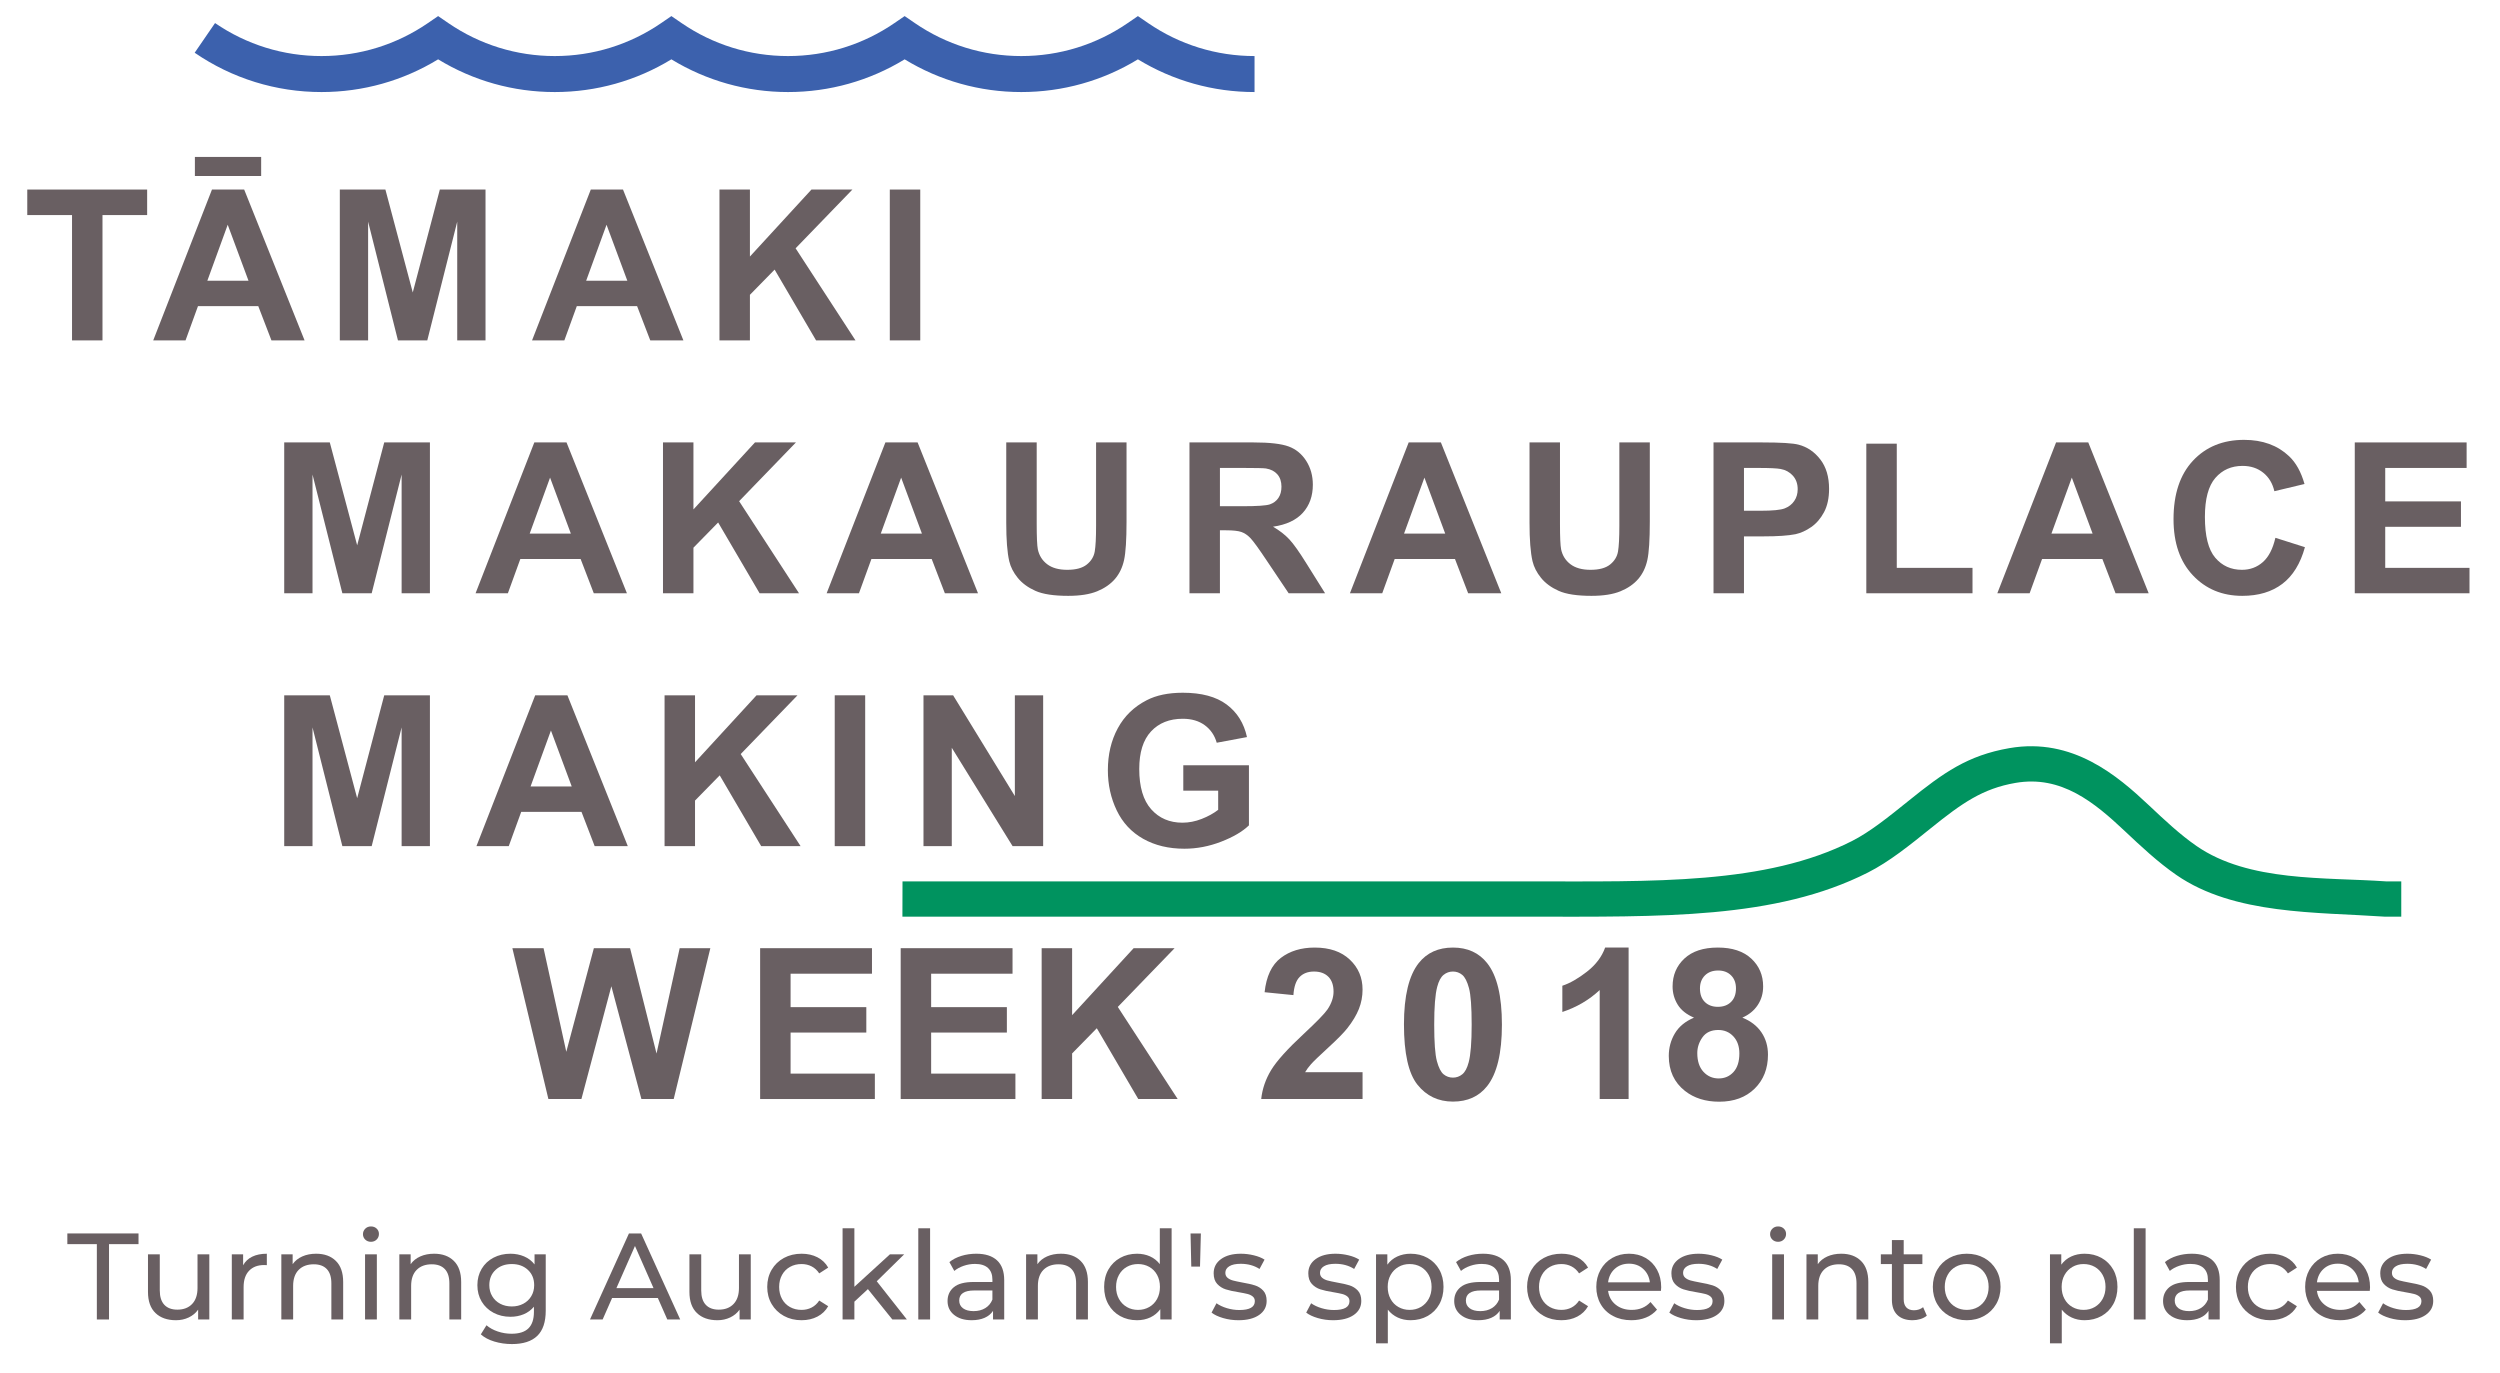 <?xml version="1.0" encoding="UTF-8" standalone="no"?><!DOCTYPE svg PUBLIC "-//W3C//DTD SVG 1.1//EN" "http://www.w3.org/Graphics/SVG/1.1/DTD/svg11.dtd"><svg width="100%" height="100%" viewBox="0 0 1109 609" version="1.1" xmlns="http://www.w3.org/2000/svg" xmlns:xlink="http://www.w3.org/1999/xlink" xml:space="preserve" xmlns:serif="http://www.serif.com/" style="fill-rule:evenodd;clip-rule:evenodd;stroke-linejoin:round;stroke-miterlimit:1.414;"><rect id="logo-main-midsize" x="3.824" y="0.824" width="1104.17" height="604.328" style="fill:none;"/><g id="Layer-1" serif:id="Layer 1"><path d="M400.309,406.641l277.722,0c58.844,0 109.512,1.223 150.595,-19.592c9.47,-4.798 18.477,-12.062 28.015,-19.752c13.738,-11.077 22.893,-17.481 37.424,-20c20.358,-3.532 35.052,8.71 48.481,21.352c7.185,6.765 14.614,13.759 22.941,19.519c25.607,17.705 62.164,16.382 92.234,18.456l7.482,0.017l0,-15.656l-6.669,0c-27.17,-1.922 -60.925,0.359 -84.143,-15.695c-7.358,-5.087 -14.04,-11.377 -21.113,-18.039c-13.892,-13.078 -33.837,-30.235 -61.889,-25.38c-18.525,3.211 -29.286,10.911 -44.575,23.239c-8.879,7.159 -17.264,13.919 -25.264,17.973c-38.322,19.417 -87.951,17.902 -143.519,17.902l-277.674,0" style="fill:#00935f;fill-rule:nonzero;"/><path d="M194.352,26.321c15.585,9.511 33.36,14.513 51.737,14.513c18.377,0 36.152,-5.002 51.738,-14.513c15.586,9.511 33.362,14.513 51.738,14.513c18.376,0 36.151,-5.002 51.737,-14.513c15.586,9.511 33.361,14.513 51.738,14.513c18.376,0 36.152,-5.002 51.737,-14.513c15.586,9.511 33.361,14.513 51.737,14.513l0,-15.966c-16.938,0 -33.267,-5.061 -47.22,-14.636l-4.517,-3.098l-4.517,3.098c-13.954,9.575 -30.283,14.636 -47.22,14.636c-16.939,0 -33.267,-5.061 -47.221,-14.636l-4.517,-3.098l-4.517,3.098c-13.954,9.575 -30.283,14.636 -47.22,14.636c-16.939,0 -33.267,-5.061 -47.221,-14.636l-4.517,-3.098l-4.517,3.098c-13.954,9.575 -30.283,14.636 -47.221,14.636c-16.938,0 -33.267,-5.061 -47.219,-14.636l-4.518,-3.098l-4.517,3.098c-13.954,9.575 -30.283,14.636 -47.221,14.636c-16.937,0 -33.267,-5.061 -47.221,-14.636l-9.033,13.165c16.625,11.408 36.077,17.437 56.254,17.437c18.377,0 36.152,-5.002 51.738,-14.513" style="fill:#3c61ad;fill-rule:nonzero;"/><g transform="matrix(0.779,0,0,0.779,-42.105,-32.22)"><path d="M95.066,235.199l0,-71.367l-25.488,0l0,-14.531l68.262,0l0,14.531l-25.43,0l0,71.367l-17.344,0Z" style="fill:#695f62;fill-rule:nonzero;"/><path d="M227.492,235.199l-18.867,0l-7.5,-19.512l-34.336,0l-7.09,19.512l-18.398,0l33.457,-85.898l18.34,0l34.394,85.898Zm-31.933,-33.984l-11.836,-31.875l-11.602,31.875l23.438,0Zm-30.528,-59.649l0,-10.839l37.735,0l0,10.839l-37.735,0Z" style="fill:#695f62;fill-rule:nonzero;"/><path d="M247.557,235.199l0,-85.898l25.957,0l15.586,58.594l15.41,-58.594l26.016,0l0,85.898l-16.114,0l0,-67.617l-17.05,67.617l-16.7,0l-16.992,-67.617l0,67.617l-16.113,0Z" style="fill:#695f62;fill-rule:nonzero;"/><path d="M443.213,235.199l-18.867,0l-7.5,-19.512l-34.336,0l-7.09,19.512l-18.398,0l33.457,-85.898l18.34,0l34.394,85.898Zm-31.933,-33.984l-11.836,-31.875l-11.602,31.875l23.438,0Z" style="fill:#695f62;fill-rule:nonzero;"/><path d="M463.747,235.199l0,-85.898l17.344,0l0,38.144l35.039,-38.144l23.32,0l-32.344,33.457l34.102,52.441l-22.442,0l-23.613,-40.312l-14.062,14.355l0,25.957l-17.344,0Z" style="fill:#695f62;fill-rule:nonzero;"/><rect x="560.745" y="149.301" width="17.344" height="85.898" style="fill:#695f62;fill-rule:nonzero;"/><path d="M215.896,379.199l0,-85.898l25.957,0l15.586,58.594l15.41,-58.594l26.016,0l0,85.898l-16.113,0l0,-67.617l-17.051,67.617l-16.699,0l-16.993,-67.617l0,67.617l-16.113,0Z" style="fill:#695f62;fill-rule:nonzero;"/><path d="M411.052,379.199l-18.867,0l-7.5,-19.512l-34.336,0l-7.09,19.512l-18.398,0l33.457,-85.898l18.34,0l34.394,85.898Zm-31.933,-33.984l-11.836,-31.875l-11.602,31.875l23.438,0Z" style="fill:#695f62;fill-rule:nonzero;"/><path d="M431.586,379.199l0,-85.898l17.344,0l0,38.144l35.039,-38.144l23.32,0l-32.344,33.457l34.102,52.441l-22.442,0l-23.613,-40.312l-14.062,14.355l0,25.957l-17.344,0Z" style="fill:#695f62;fill-rule:nonzero;"/><path d="M610.973,379.199l-18.868,0l-7.5,-19.512l-34.335,0l-7.09,19.512l-18.399,0l33.457,-85.898l18.34,0l34.395,85.898Zm-31.934,-33.984l-11.836,-31.875l-11.601,31.875l23.437,0Z" style="fill:#695f62;fill-rule:nonzero;"/><path d="M627.055,293.301l17.343,0l0,46.523c0,7.383 0.215,12.168 0.645,14.356c0.742,3.515 2.51,6.338 5.303,8.466c2.793,2.129 6.611,3.194 11.455,3.194c4.922,0 8.633,-1.006 11.133,-3.018c2.5,-2.011 4.003,-4.482 4.511,-7.412c0.508,-2.93 0.762,-7.793 0.762,-14.59l0,-47.519l17.344,0l0,45.117c0,10.312 -0.469,17.598 -1.406,21.855c-0.938,4.258 -2.666,7.852 -5.186,10.782c-2.52,2.929 -5.889,5.263 -10.107,7.002c-4.219,1.738 -9.727,2.607 -16.524,2.607c-8.203,0 -14.424,-0.947 -18.662,-2.842c-4.238,-1.894 -7.588,-4.355 -10.049,-7.383c-2.461,-3.027 -4.082,-6.201 -4.863,-9.521c-1.133,-4.922 -1.699,-12.188 -1.699,-21.797l0,-45.82Z" style="fill:#695f62;fill-rule:nonzero;"/><path d="M731.391,379.199l0,-85.898l36.504,0c9.179,0 15.849,0.771 20.009,2.314c4.16,1.543 7.491,4.287 9.991,8.233c2.5,3.945 3.75,8.457 3.75,13.535c0,6.445 -1.895,11.767 -5.684,15.967c-3.789,4.199 -9.453,6.845 -16.992,7.939c3.75,2.188 6.845,4.59 9.287,7.207c2.441,2.617 5.732,7.266 9.873,13.945l10.488,16.758l-20.742,0l-12.539,-18.691c-4.453,-6.68 -7.5,-10.889 -9.141,-12.627c-1.64,-1.738 -3.379,-2.93 -5.215,-3.574c-1.835,-0.645 -4.746,-0.967 -8.73,-0.967l-3.516,0l0,35.859l-17.343,0Zm17.343,-49.57l12.832,0c8.321,0 13.516,-0.352 15.586,-1.055c2.071,-0.703 3.692,-1.914 4.864,-3.633c1.171,-1.718 1.757,-3.867 1.757,-6.445c0,-2.891 -0.771,-5.225 -2.314,-7.002c-1.543,-1.777 -3.721,-2.9 -6.533,-3.369c-1.406,-0.195 -5.625,-0.293 -12.656,-0.293l-13.536,0l0,21.797Z" style="fill:#695f62;fill-rule:nonzero;"/><path d="M908.953,379.199l-18.867,0l-7.5,-19.512l-34.336,0l-7.09,19.512l-18.398,0l33.457,-85.898l18.34,0l34.394,85.898Zm-31.933,-33.984l-11.836,-31.875l-11.602,31.875l23.438,0Z" style="fill:#695f62;fill-rule:nonzero;"/><path d="M925.035,293.301l17.344,0l0,46.523c0,7.383 0.215,12.168 0.644,14.356c0.743,3.515 2.51,6.338 5.303,8.466c2.793,2.129 6.611,3.194 11.455,3.194c4.922,0 8.633,-1.006 11.133,-3.018c2.5,-2.011 4.004,-4.482 4.512,-7.412c0.508,-2.93 0.761,-7.793 0.761,-14.59l0,-47.519l17.344,0l0,45.117c0,10.312 -0.469,17.598 -1.406,21.855c-0.938,4.258 -2.666,7.852 -5.186,10.782c-2.519,2.929 -5.888,5.263 -10.107,7.002c-4.219,1.738 -9.727,2.607 -16.523,2.607c-8.204,0 -14.424,-0.947 -18.663,-2.842c-4.238,-1.894 -7.587,-4.355 -10.048,-7.383c-2.461,-3.027 -4.082,-6.201 -4.864,-9.521c-1.132,-4.922 -1.699,-12.188 -1.699,-21.797l0,-45.82Z" style="fill:#695f62;fill-rule:nonzero;"/><path d="M1029.81,379.199l-0.001,-85.898l27.833,0c10.546,0 17.421,0.429 20.625,1.289c4.921,1.289 9.042,4.092 12.363,8.408c3.32,4.316 4.98,9.893 4.98,16.729c0,5.273 -0.957,9.707 -2.871,13.3c-1.914,3.594 -4.346,6.416 -7.295,8.467c-2.949,2.051 -5.947,3.408 -8.994,4.072c-4.141,0.821 -10.137,1.231 -17.988,1.231l-11.309,0l0,32.402l-17.344,0Zm17.344,-71.367l0,24.375l9.492,0c6.836,0 11.407,-0.449 13.711,-1.348c2.305,-0.898 4.112,-2.304 5.42,-4.218c1.309,-1.914 1.963,-4.141 1.963,-6.68c0,-3.125 -0.918,-5.703 -2.754,-7.734c-1.836,-2.032 -4.16,-3.301 -6.972,-3.809c-2.071,-0.391 -6.231,-0.586 -12.481,-0.586l-8.379,0Z" style="fill:#695f62;fill-rule:nonzero;"/><path d="M1116.82,379.199l0,-85.195l17.344,0l0,70.723l43.125,0l0,14.472l-60.469,0Z" style="fill:#695f62;fill-rule:nonzero;"/><path d="M1277.61,379.199l-18.867,0l-7.5,-19.512l-34.336,0l-7.09,19.512l-18.398,0l33.457,-85.898l18.34,0l34.394,85.898Zm-31.933,-33.984l-11.836,-31.875l-11.602,31.875l23.438,0Z" style="fill:#695f62;fill-rule:nonzero;"/><path d="M1349.77,347.617l16.817,5.332c-2.578,9.375 -6.865,16.338 -12.861,20.889c-5.997,4.551 -13.604,6.826 -22.823,6.826c-11.406,0 -20.781,-3.896 -28.125,-11.689c-7.343,-7.793 -11.015,-18.448 -11.015,-31.963c0,-14.297 3.691,-25.401 11.074,-33.311c7.383,-7.91 17.09,-11.865 29.121,-11.865c10.508,0 19.043,3.105 25.605,9.316c3.907,3.672 6.836,8.946 8.789,15.821l-17.168,4.101c-1.015,-4.453 -3.134,-7.969 -6.357,-10.547c-3.223,-2.578 -7.139,-3.867 -11.748,-3.867c-6.367,0 -11.533,2.285 -15.498,6.856c-3.965,4.57 -5.947,11.972 -5.947,22.207c0,10.859 1.953,18.593 5.859,23.203c3.906,4.609 8.984,6.914 15.234,6.914c4.61,0 8.575,-1.465 11.895,-4.395c3.32,-2.929 5.703,-7.539 7.148,-13.828Z" style="fill:#695f62;fill-rule:nonzero;"/><path d="M1394.97,379.199l0,-85.898l63.691,0l0,14.531l-46.348,0l0,19.043l43.125,0l0,14.473l-43.125,0l0,23.379l47.989,0l0,14.472l-65.332,0Z" style="fill:#695f62;fill-rule:nonzero;"/><path d="M215.896,523.199l0,-85.898l25.957,0l15.586,58.594l15.41,-58.594l26.016,0l0,85.898l-16.113,0l0,-67.617l-17.051,67.617l-16.699,0l-16.993,-67.617l0,67.617l-16.113,0Z" style="fill:#695f62;fill-rule:nonzero;"/><path d="M411.552,523.199l-18.867,0l-7.5,-19.512l-34.336,0l-7.09,19.512l-18.398,0l33.457,-85.898l18.34,0l34.394,85.898Zm-31.933,-33.984l-11.836,-31.875l-11.602,31.875l23.438,0Z" style="fill:#695f62;fill-rule:nonzero;"/><path d="M432.486,523.199l0,-85.898l17.344,0l0,38.144l35.039,-38.144l23.32,0l-32.344,33.457l34.102,52.441l-22.442,0l-23.613,-40.312l-14.062,14.355l0,25.957l-17.344,0Z" style="fill:#695f62;fill-rule:nonzero;"/><rect x="529.384" y="437.301" width="17.344" height="85.898" style="fill:#695f62;fill-rule:nonzero;"/><path d="M579.927,523.199l0,-85.898l16.875,0l35.157,57.363l0,-57.363l16.113,0l0,85.898l-17.402,0l-34.629,-56.015l0,56.015l-16.114,0Z" style="fill:#695f62;fill-rule:nonzero;"/><path d="M727.873,491.617l0,-14.472l37.382,0l0,34.218c-3.632,3.516 -8.896,6.612 -15.791,9.287c-6.894,2.676 -13.876,4.014 -20.947,4.014c-8.984,0 -16.816,-1.885 -23.496,-5.654c-6.68,-3.77 -11.699,-9.16 -15.058,-16.172c-3.36,-7.012 -5.04,-14.639 -5.04,-22.881c0,-8.945 1.875,-16.895 5.625,-23.848c3.75,-6.953 9.239,-12.285 16.465,-15.996c5.508,-2.851 12.364,-4.277 20.567,-4.277c10.664,0 18.994,2.236 24.99,6.709c5.996,4.473 9.853,10.654 11.572,18.545l-17.226,3.222c-1.211,-4.218 -3.487,-7.548 -6.827,-9.99c-3.339,-2.441 -7.509,-3.662 -12.509,-3.662c-7.578,0 -13.604,2.402 -18.076,7.207c-4.473,4.805 -6.709,11.934 -6.709,21.387c0,10.195 2.265,17.842 6.796,22.939c4.532,5.098 10.469,7.647 17.813,7.647c3.633,0 7.275,-0.713 10.928,-2.139c3.652,-1.426 6.787,-3.154 9.404,-5.185l0,-10.899l-19.863,0Z" style="fill:#695f62;fill-rule:nonzero;"/><path d="M366.33,667.199l-20.508,-85.898l17.754,0l12.949,59.004l15.703,-59.004l20.625,0l15.059,60l13.184,-60l17.461,0l-20.86,85.898l-18.398,0l-17.11,-64.219l-17.05,64.219l-18.809,0Z" style="fill:#695f62;fill-rule:nonzero;"/><path d="M486.904,667.199l0,-85.898l63.692,0l0,14.531l-46.348,0l0,19.043l43.125,0l0,14.473l-43.125,0l0,23.379l47.988,0l0,14.472l-65.332,0Z" style="fill:#695f62;fill-rule:nonzero;"/><path d="M566.943,667.199l0,-85.898l63.692,0l0,14.531l-46.348,0l0,19.043l43.125,0l0,14.473l-43.125,0l0,23.379l47.988,0l0,14.472l-65.332,0Z" style="fill:#695f62;fill-rule:nonzero;"/><path d="M647.217,667.199l0,-85.898l17.343,0l0,38.144l35.04,-38.144l23.32,0l-32.344,33.457l34.102,52.441l-22.442,0l-23.613,-40.312l-14.063,14.355l0,25.957l-17.343,0Z" style="fill:#695f62;fill-rule:nonzero;"/><path d="M829.957,651.906l0,15.293l-57.715,0c0.625,-5.781 2.5,-11.26 5.625,-16.435c3.125,-5.176 9.297,-12.041 18.516,-20.596c7.422,-6.914 11.973,-11.602 13.652,-14.063c2.266,-3.398 3.399,-6.757 3.399,-10.078c0,-3.672 -0.987,-6.494 -2.959,-8.466c-1.973,-1.973 -4.698,-2.959 -8.174,-2.959c-3.438,0 -6.172,1.035 -8.203,3.105c-2.032,2.07 -3.203,5.508 -3.516,10.313l-16.406,-1.641c0.976,-9.063 4.043,-15.567 9.199,-19.512c5.156,-3.945 11.602,-5.918 19.336,-5.918c8.477,0 15.137,2.285 19.98,6.856c4.844,4.57 7.266,10.254 7.266,17.05c0,3.868 -0.693,7.549 -2.08,11.045c-1.387,3.496 -3.584,7.159 -6.592,10.987c-1.992,2.539 -5.586,6.191 -10.781,10.957c-5.195,4.765 -8.486,7.929 -9.873,9.492c-1.387,1.562 -2.51,3.086 -3.369,4.57l32.695,0Z" style="fill:#695f62;fill-rule:nonzero;"/><path d="M881.422,580.949c8.32,0 14.824,2.969 19.512,8.906c5.586,7.032 8.379,18.692 8.379,34.981c0,16.25 -2.813,27.93 -8.438,35.039c-4.648,5.859 -11.133,8.789 -19.453,8.789c-8.359,0 -15.098,-3.213 -20.215,-9.639c-5.117,-6.425 -7.676,-17.88 -7.676,-34.365c0,-16.172 2.813,-27.812 8.438,-34.922c4.648,-5.859 11.133,-8.789 19.453,-8.789Zm0,13.653c-1.992,0 -3.77,0.634 -5.332,1.904c-1.563,1.269 -2.774,3.545 -3.633,6.826c-1.133,4.258 -1.699,11.426 -1.699,21.504c0,10.078 0.508,17.002 1.523,20.771c1.016,3.77 2.295,6.28 3.838,7.53c1.543,1.25 3.311,1.875 5.303,1.875c1.992,0 3.769,-0.635 5.332,-1.905c1.562,-1.269 2.773,-3.545 3.633,-6.826c1.133,-4.219 1.699,-11.367 1.699,-21.445c0,-10.078 -0.508,-17.002 -1.523,-20.772c-1.016,-3.769 -2.295,-6.289 -3.838,-7.558c-1.543,-1.27 -3.311,-1.904 -5.303,-1.904Z" style="fill:#695f62;fill-rule:nonzero;"/><path d="M981.457,667.199l-16.465,0l0,-62.051c-6.015,5.625 -13.105,9.786 -21.269,12.481l0,-14.942c4.297,-1.406 8.965,-4.072 14.004,-7.998c5.039,-3.925 8.496,-8.505 10.371,-13.74l13.359,0l0,86.25Z" style="fill:#695f62;fill-rule:nonzero;"/><path d="M1018.69,620.852c-4.258,-1.797 -7.354,-4.268 -9.288,-7.413c-1.933,-3.144 -2.9,-6.591 -2.9,-10.341c0,-6.407 2.236,-11.7 6.709,-15.879c4.473,-4.18 10.83,-6.27 19.072,-6.27c8.164,0 14.502,2.09 19.014,6.27c4.512,4.179 6.768,9.472 6.768,15.879c0,3.984 -1.036,7.529 -3.106,10.634c-2.07,3.106 -4.98,5.479 -8.73,7.12c4.765,1.914 8.388,4.707 10.869,8.378c2.48,3.672 3.72,7.911 3.72,12.715c0,7.93 -2.529,14.375 -7.587,19.336c-5.059,4.961 -11.788,7.442 -20.186,7.442c-7.812,0 -14.316,-2.051 -19.512,-6.153c-6.132,-4.843 -9.199,-11.484 -9.199,-19.922c0,-4.648 1.152,-8.916 3.457,-12.802c2.305,-3.887 5.938,-6.885 10.899,-8.994Zm3.398,-16.582c0,3.281 0.928,5.839 2.783,7.675c1.856,1.836 4.326,2.754 7.412,2.754c3.125,0 5.625,-0.928 7.5,-2.783c1.875,-1.855 2.813,-4.424 2.813,-7.705c0,-3.086 -0.928,-5.557 -2.783,-7.412c-1.856,-1.856 -4.307,-2.783 -7.354,-2.783c-3.164,0 -5.683,0.937 -7.558,2.812c-1.875,1.875 -2.813,4.356 -2.813,7.442Zm-1.523,36.796c0,4.532 1.162,8.067 3.486,10.606c2.324,2.539 5.225,3.808 8.701,3.808c3.399,0 6.211,-1.22 8.438,-3.662c2.226,-2.441 3.339,-5.966 3.339,-10.576c0,-4.023 -1.132,-7.256 -3.398,-9.697c-2.266,-2.442 -5.137,-3.662 -8.613,-3.662c-4.024,0 -7.022,1.387 -8.994,4.16c-1.973,2.773 -2.959,5.781 -2.959,9.023Z" style="fill:#695f62;fill-rule:nonzero;"/></g></g><path d="M42.962,551.899l-13.086,0l0,-4.744l31.57,0l0,4.744l-13.086,0l0,33.424l-5.398,0l0,-33.424Z" style="fill:#695f62;fill-rule:nonzero;"/><path d="M92.852,556.425l0,28.898l-4.961,0l0,-4.362c-1.055,1.49 -2.445,2.644 -4.172,3.462c-1.726,0.818 -3.607,1.227 -5.643,1.227c-3.853,0 -6.888,-1.063 -9.106,-3.19c-2.217,-2.126 -3.326,-5.261 -3.326,-9.405l0,-16.63l5.235,0l0,16.03c0,2.799 0.672,4.916 2.017,6.352c1.345,1.436 3.272,2.154 5.78,2.154c2.762,0 4.943,-0.836 6.543,-2.508c1.599,-1.672 2.399,-4.035 2.399,-7.089l0,-14.939l5.234,0Z" style="fill:#695f62;fill-rule:nonzero;"/><path d="M107.847,561.277c0.909,-1.672 2.254,-2.944 4.035,-3.816c1.781,-0.873 3.944,-1.309 6.488,-1.309l0,5.071c-0.291,-0.037 -0.69,-0.055 -1.199,-0.055c-2.836,0 -5.062,0.845 -6.68,2.536c-1.617,1.69 -2.426,4.098 -2.426,7.224l0,14.395l-5.235,0l0,-28.898l5.017,0l0,4.852Z" style="fill:#695f62;fill-rule:nonzero;"/><path d="M140.235,556.152c3.671,0 6.588,1.063 8.751,3.19c2.163,2.126 3.244,5.243 3.244,9.351l0,16.63l-5.234,0l0,-16.03c0,-2.799 -0.673,-4.908 -2.018,-6.325c-1.344,-1.418 -3.271,-2.127 -5.779,-2.127c-2.836,0 -5.071,0.827 -6.707,2.481c-1.636,1.654 -2.453,4.026 -2.453,7.116l0,14.885l-5.235,0l0,-28.898l5.016,0l0,4.362c1.055,-1.491 2.481,-2.636 4.281,-3.436c1.799,-0.799 3.844,-1.199 6.134,-1.199Z" style="fill:#695f62;fill-rule:nonzero;"/><path d="M161.936,556.425l5.234,0l0,28.898l-5.234,0l0,-28.898Zm2.617,-5.562c-1.018,0 -1.863,-0.327 -2.535,-0.981c-0.673,-0.655 -1.009,-1.454 -1.009,-2.4c0,-0.945 0.336,-1.753 1.009,-2.426c0.672,-0.672 1.517,-1.009 2.535,-1.009c1.018,0 1.863,0.318 2.535,0.955c0.673,0.636 1.009,1.426 1.009,2.371c0,0.982 -0.336,1.809 -1.009,2.481c-0.672,0.673 -1.517,1.009 -2.535,1.009Z" style="fill:#695f62;fill-rule:nonzero;"/><path d="M192.579,556.152c3.671,0 6.588,1.063 8.751,3.19c2.163,2.126 3.245,5.243 3.245,9.351l0,16.63l-5.235,0l0,-16.03c0,-2.799 -0.672,-4.908 -2.017,-6.325c-1.345,-1.418 -3.272,-2.127 -5.78,-2.127c-2.835,0 -5.071,0.827 -6.707,2.481c-1.635,1.654 -2.453,4.026 -2.453,7.116l0,14.885l-5.235,0l0,-28.898l5.017,0l0,4.362c1.054,-1.491 2.481,-2.636 4.28,-3.436c1.799,-0.799 3.844,-1.199 6.134,-1.199Z" style="fill:#695f62;fill-rule:nonzero;"/><path d="M242.088,556.425l0,24.972c0,5.053 -1.254,8.788 -3.762,11.205c-2.509,2.417 -6.253,3.626 -11.233,3.626c-2.726,0 -5.325,-0.373 -7.797,-1.118c-2.471,-0.745 -4.471,-1.808 -5.997,-3.19l2.508,-4.034c1.345,1.163 3.008,2.081 4.989,2.753c1.981,0.673 4.026,1.009 6.134,1.009c3.38,0 5.88,-0.8 7.497,-2.399c1.618,-1.6 2.426,-4.035 2.426,-7.307l0,-2.29c-1.235,1.491 -2.753,2.608 -4.552,3.354c-1.8,0.745 -3.754,1.117 -5.862,1.117c-2.762,0 -5.262,-0.59 -7.497,-1.772c-2.236,-1.181 -3.989,-2.835 -5.262,-4.961c-1.272,-2.127 -1.908,-4.553 -1.908,-7.28c0,-2.726 0.636,-5.152 1.908,-7.279c1.273,-2.126 3.026,-3.771 5.262,-4.934c2.235,-1.163 4.735,-1.745 7.497,-1.745c2.181,0 4.208,0.4 6.08,1.199c1.872,0.8 3.408,1.982 4.607,3.545l0,-4.471l4.962,0Zm-15.049,23.118c1.89,0 3.59,-0.4 5.098,-1.199c1.509,-0.8 2.69,-1.918 3.544,-3.354c0.854,-1.435 1.282,-3.062 1.282,-4.88c0,-2.799 -0.927,-5.061 -2.781,-6.788c-1.854,-1.727 -4.235,-2.59 -7.143,-2.59c-2.944,0 -5.344,0.863 -7.197,2.59c-1.854,1.727 -2.781,3.989 -2.781,6.788c0,1.818 0.427,3.445 1.281,4.88c0.854,1.436 2.036,2.554 3.544,3.354c1.509,0.799 3.226,1.199 5.153,1.199Z" style="fill:#695f62;fill-rule:nonzero;"/><path d="M291.815,575.781l-20.283,0l-4.199,9.542l-5.616,0l17.284,-38.168l5.398,0l17.339,38.168l-5.725,0l-4.198,-9.542Zm-1.908,-4.362l-8.234,-18.702l-8.233,18.702l16.467,0Z" style="fill:#695f62;fill-rule:nonzero;"/><path d="M333.036,556.425l0,28.898l-4.962,0l0,-4.362c-1.054,1.49 -2.444,2.644 -4.171,3.462c-1.727,0.818 -3.608,1.227 -5.643,1.227c-3.853,0 -6.889,-1.063 -9.106,-3.19c-2.217,-2.126 -3.326,-5.261 -3.326,-9.405l0,-16.63l5.234,0l0,16.03c0,2.799 0.673,4.916 2.018,6.352c1.345,1.436 3.271,2.154 5.779,2.154c2.763,0 4.944,-0.836 6.543,-2.508c1.6,-1.672 2.4,-4.035 2.4,-7.089l0,-14.939l5.234,0Z" style="fill:#695f62;fill-rule:nonzero;"/><path d="M355.609,585.65c-2.944,0 -5.57,-0.636 -7.878,-1.908c-2.309,-1.273 -4.117,-3.026 -5.426,-5.262c-1.308,-2.236 -1.963,-4.771 -1.963,-7.606c0,-2.836 0.655,-5.371 1.963,-7.607c1.309,-2.235 3.117,-3.98 5.426,-5.234c2.308,-1.254 4.934,-1.881 7.878,-1.881c2.618,0 4.953,0.527 7.007,1.581c2.054,1.054 3.644,2.581 4.771,4.58l-3.98,2.563c-0.909,-1.381 -2.036,-2.417 -3.381,-3.108c-1.345,-0.691 -2.835,-1.036 -4.471,-1.036c-1.89,0 -3.59,0.418 -5.098,1.254c-1.509,0.836 -2.69,2.027 -3.544,3.572c-0.855,1.544 -1.282,3.316 -1.282,5.316c0,2.035 0.427,3.826 1.282,5.37c0.854,1.545 2.035,2.736 3.544,3.572c1.508,0.836 3.208,1.254 5.098,1.254c1.636,0 3.126,-0.345 4.471,-1.036c1.345,-0.691 2.472,-1.727 3.381,-3.108l3.98,2.508c-1.127,1.999 -2.717,3.535 -4.771,4.608c-2.054,1.072 -4.389,1.608 -7.007,1.608Z" style="fill:#695f62;fill-rule:nonzero;"/><path d="M384.999,571.855l-5.998,5.562l0,7.906l-5.235,0l0,-40.458l5.235,0l0,25.954l15.758,-14.394l6.324,0l-12.159,11.941l13.359,16.957l-6.434,0l-10.85,-13.468Z" style="fill:#695f62;fill-rule:nonzero;"/><rect x="407.354" y="544.865" width="5.234" height="40.458" style="fill:#695f62;fill-rule:nonzero;"/><path d="M433.09,556.152c3.998,0 7.061,0.981 9.187,2.944c2.127,1.963 3.19,4.889 3.19,8.779l0,17.448l-4.962,0l0,-3.817c-0.872,1.345 -2.117,2.372 -3.735,3.081c-1.617,0.709 -3.535,1.063 -5.752,1.063c-3.235,0 -5.825,-0.781 -7.77,-2.344c-1.945,-1.564 -2.917,-3.617 -2.917,-6.162c0,-2.544 0.927,-4.589 2.781,-6.134c1.853,-1.545 4.798,-2.317 8.833,-2.317l8.288,0l0,-1.036c0,-2.254 -0.655,-3.981 -1.963,-5.18c-1.309,-1.2 -3.236,-1.799 -5.78,-1.799c-1.708,0 -3.381,0.281 -5.016,0.845c-1.636,0.563 -3.017,1.317 -4.144,2.262l-2.181,-3.925c1.49,-1.2 3.271,-2.118 5.343,-2.754c2.072,-0.636 4.271,-0.954 6.598,-0.954Zm-1.2,25.463c1.999,0 3.726,-0.445 5.18,-1.336c1.454,-0.89 2.508,-2.153 3.163,-3.789l0,-4.035l-8.07,0c-4.435,0 -6.652,1.49 -6.652,4.471c0,1.454 0.563,2.599 1.69,3.435c1.127,0.836 2.69,1.254 4.689,1.254Z" style="fill:#695f62;fill-rule:nonzero;"/><path d="M470.603,556.152c3.671,0 6.589,1.063 8.751,3.19c2.163,2.126 3.245,5.243 3.245,9.351l0,16.63l-5.235,0l0,-16.03c0,-2.799 -0.672,-4.908 -2.017,-6.325c-1.345,-1.418 -3.272,-2.127 -5.78,-2.127c-2.835,0 -5.071,0.827 -6.706,2.481c-1.636,1.654 -2.454,4.026 -2.454,7.116l0,14.885l-5.235,0l0,-28.898l5.017,0l0,4.362c1.054,-1.491 2.481,-2.636 4.28,-3.436c1.799,-0.799 3.844,-1.199 6.134,-1.199Z" style="fill:#695f62;fill-rule:nonzero;"/><path d="M519.73,544.865l0,40.458l-5.016,0l0,-4.58c-1.163,1.599 -2.635,2.817 -4.417,3.653c-1.781,0.836 -3.744,1.254 -5.888,1.254c-2.799,0 -5.307,-0.618 -7.525,-1.854c-2.217,-1.236 -3.953,-2.971 -5.207,-5.207c-1.254,-2.235 -1.881,-4.807 -1.881,-7.715c0,-2.908 0.627,-5.471 1.881,-7.688c1.254,-2.218 2.99,-3.944 5.207,-5.18c2.218,-1.236 4.726,-1.854 7.525,-1.854c2.072,0 3.98,0.391 5.725,1.172c1.745,0.782 3.199,1.936 4.362,3.463l0,-15.922l5.234,0Zm-14.885,36.205c1.817,0 3.471,-0.427 4.962,-1.281c1.49,-0.855 2.653,-2.054 3.489,-3.599c0.836,-1.545 1.254,-3.317 1.254,-5.316c0,-2 -0.418,-3.772 -1.254,-5.316c-0.836,-1.545 -1.999,-2.736 -3.489,-3.572c-1.491,-0.836 -3.145,-1.254 -4.962,-1.254c-1.854,0 -3.517,0.418 -4.989,1.254c-1.472,0.836 -2.636,2.027 -3.49,3.572c-0.854,1.544 -1.281,3.316 -1.281,5.316c0,1.999 0.427,3.771 1.281,5.316c0.854,1.545 2.018,2.744 3.49,3.599c1.472,0.854 3.135,1.281 4.989,1.281Z" style="fill:#695f62;fill-rule:nonzero;"/><path d="M528.127,547.155l4.58,0l-0.381,14.722l-3.872,0l-0.327,-14.722Z" style="fill:#695f62;fill-rule:nonzero;"/><path d="M549.392,585.65c-2.363,0 -4.635,-0.318 -6.816,-0.954c-2.181,-0.636 -3.889,-1.445 -5.125,-2.426l2.181,-4.144c1.272,0.908 2.817,1.635 4.635,2.181c1.817,0.545 3.653,0.817 5.507,0.817c4.58,0 6.87,-1.308 6.87,-3.925c0,-0.873 -0.309,-1.563 -0.927,-2.072c-0.618,-0.509 -1.39,-0.882 -2.317,-1.118c-0.927,-0.236 -2.245,-0.5 -3.953,-0.791c-2.327,-0.363 -4.226,-0.781 -5.698,-1.254c-1.472,-0.472 -2.736,-1.272 -3.79,-2.399c-1.054,-1.127 -1.581,-2.708 -1.581,-4.744c0,-2.617 1.09,-4.716 3.271,-6.297c2.181,-1.581 5.108,-2.372 8.779,-2.372c1.927,0 3.853,0.236 5.78,0.709c1.926,0.472 3.507,1.108 4.743,1.908l-2.235,4.144c-2.363,-1.527 -5.144,-2.29 -8.342,-2.29c-2.218,0 -3.908,0.364 -5.071,1.091c-1.164,0.727 -1.745,1.69 -1.745,2.889c0,0.945 0.327,1.691 0.981,2.236c0.655,0.545 1.463,0.945 2.427,1.199c0.963,0.255 2.317,0.546 4.062,0.873c2.326,0.4 4.207,0.827 5.643,1.281c1.436,0.455 2.663,1.227 3.681,2.318c1.017,1.09 1.526,2.617 1.526,4.58c0,2.617 -1.117,4.698 -3.353,6.243c-2.236,1.545 -5.28,2.317 -9.133,2.317Z" style="fill:#695f62;fill-rule:nonzero;"/><path d="M591.376,585.65c-2.362,0 -4.634,-0.318 -6.815,-0.954c-2.181,-0.636 -3.89,-1.445 -5.126,-2.426l2.181,-4.144c1.273,0.908 2.818,1.635 4.635,2.181c1.818,0.545 3.653,0.817 5.507,0.817c4.58,0 6.87,-1.308 6.87,-3.925c0,-0.873 -0.309,-1.563 -0.927,-2.072c-0.618,-0.509 -1.39,-0.882 -2.317,-1.118c-0.927,-0.236 -2.245,-0.5 -3.953,-0.791c-2.326,-0.363 -4.226,-0.781 -5.698,-1.254c-1.472,-0.472 -2.735,-1.272 -3.789,-2.399c-1.055,-1.127 -1.582,-2.708 -1.582,-4.744c0,-2.617 1.091,-4.716 3.272,-6.297c2.181,-1.581 5.107,-2.372 8.778,-2.372c1.927,0 3.854,0.236 5.78,0.709c1.927,0.472 3.508,1.108 4.744,1.908l-2.236,4.144c-2.362,-1.527 -5.143,-2.29 -8.342,-2.29c-2.217,0 -3.908,0.364 -5.071,1.091c-1.163,0.727 -1.745,1.69 -1.745,2.889c0,0.945 0.327,1.691 0.982,2.236c0.654,0.545 1.463,0.945 2.426,1.199c0.963,0.255 2.317,0.546 4.062,0.873c2.327,0.4 4.208,0.827 5.644,1.281c1.435,0.455 2.662,1.227 3.68,2.318c1.018,1.09 1.527,2.617 1.527,4.58c0,2.617 -1.118,4.698 -3.354,6.243c-2.235,1.545 -5.279,2.317 -9.133,2.317Z" style="fill:#695f62;fill-rule:nonzero;"/><path d="M625.727,556.152c2.799,0 5.307,0.618 7.525,1.854c2.217,1.236 3.953,2.962 5.207,5.18c1.254,2.217 1.881,4.78 1.881,7.688c0,2.908 -0.627,5.48 -1.881,7.715c-1.254,2.236 -2.99,3.971 -5.207,5.207c-2.218,1.236 -4.726,1.854 -7.525,1.854c-2.072,0 -3.971,-0.4 -5.698,-1.199c-1.726,-0.8 -3.189,-1.963 -4.389,-3.49l0,14.94l-5.234,0l0,-39.476l5.016,0l0,4.58c1.163,-1.6 2.635,-2.808 4.417,-3.626c1.781,-0.818 3.744,-1.227 5.888,-1.227Zm-0.436,24.918c1.854,0 3.517,-0.427 4.989,-1.281c1.472,-0.855 2.636,-2.054 3.49,-3.599c0.854,-1.545 1.281,-3.317 1.281,-5.316c0,-2 -0.427,-3.772 -1.281,-5.316c-0.854,-1.545 -2.018,-2.736 -3.49,-3.572c-1.472,-0.836 -3.135,-1.254 -4.989,-1.254c-1.817,0 -3.462,0.427 -4.934,1.281c-1.473,0.855 -2.636,2.045 -3.49,3.572c-0.854,1.527 -1.281,3.289 -1.281,5.289c0,1.999 0.418,3.771 1.254,5.316c0.836,1.545 1.999,2.744 3.489,3.599c1.491,0.854 3.145,1.281 4.962,1.281Z" style="fill:#695f62;fill-rule:nonzero;"/><path d="M657.843,556.152c3.998,0 7.061,0.981 9.187,2.944c2.127,1.963 3.19,4.889 3.19,8.779l0,17.448l-4.962,0l0,-3.817c-0.872,1.345 -2.117,2.372 -3.735,3.081c-1.617,0.709 -3.535,1.063 -5.752,1.063c-3.235,0 -5.825,-0.781 -7.77,-2.344c-1.945,-1.564 -2.917,-3.617 -2.917,-6.162c0,-2.544 0.927,-4.589 2.781,-6.134c1.853,-1.545 4.798,-2.317 8.833,-2.317l8.288,0l0,-1.036c0,-2.254 -0.655,-3.981 -1.963,-5.18c-1.309,-1.2 -3.236,-1.799 -5.78,-1.799c-1.709,0 -3.381,0.281 -5.016,0.845c-1.636,0.563 -3.017,1.317 -4.144,2.262l-2.181,-3.925c1.49,-1.2 3.271,-2.118 5.343,-2.754c2.072,-0.636 4.271,-0.954 6.598,-0.954Zm-1.2,25.463c1.999,0 3.726,-0.445 5.18,-1.336c1.454,-0.89 2.508,-2.153 3.163,-3.789l0,-4.035l-8.07,0c-4.435,0 -6.652,1.49 -6.652,4.471c0,1.454 0.563,2.599 1.69,3.435c1.127,0.836 2.69,1.254 4.689,1.254Z" style="fill:#695f62;fill-rule:nonzero;"/><path d="M692.684,585.65c-2.944,0 -5.57,-0.636 -7.879,-1.908c-2.308,-1.273 -4.116,-3.026 -5.425,-5.262c-1.308,-2.236 -1.963,-4.771 -1.963,-7.606c0,-2.836 0.655,-5.371 1.963,-7.607c1.309,-2.235 3.117,-3.98 5.425,-5.234c2.309,-1.254 4.935,-1.881 7.879,-1.881c2.618,0 4.953,0.527 7.007,1.581c2.054,1.054 3.644,2.581 4.771,4.58l-3.981,2.563c-0.908,-1.381 -2.035,-2.417 -3.38,-3.108c-1.345,-0.691 -2.835,-1.036 -4.471,-1.036c-1.89,0 -3.59,0.418 -5.098,1.254c-1.509,0.836 -2.69,2.027 -3.544,3.572c-0.855,1.544 -1.282,3.316 -1.282,5.316c0,2.035 0.427,3.826 1.282,5.37c0.854,1.545 2.035,2.736 3.544,3.572c1.508,0.836 3.208,1.254 5.098,1.254c1.636,0 3.126,-0.345 4.471,-1.036c1.345,-0.691 2.472,-1.727 3.38,-3.108l3.981,2.508c-1.127,1.999 -2.717,3.535 -4.771,4.608c-2.054,1.072 -4.389,1.608 -7.007,1.608Z" style="fill:#695f62;fill-rule:nonzero;"/><path d="M736.904,571.037c0,0.4 -0.036,0.927 -0.109,1.582l-23.446,0c0.328,2.544 1.445,4.589 3.354,6.134c1.908,1.545 4.28,2.317 7.115,2.317c3.453,0 6.234,-1.163 8.343,-3.49l2.889,3.381c-1.308,1.527 -2.935,2.69 -4.88,3.49c-1.944,0.799 -4.116,1.199 -6.515,1.199c-3.054,0 -5.762,-0.627 -8.125,-1.881c-2.362,-1.254 -4.189,-3.008 -5.479,-5.262c-1.291,-2.253 -1.936,-4.798 -1.936,-7.633c0,-2.799 0.627,-5.326 1.881,-7.579c1.254,-2.254 2.981,-4.008 5.18,-5.262c2.199,-1.254 4.68,-1.881 7.443,-1.881c2.762,0 5.225,0.627 7.388,1.881c2.163,1.254 3.853,3.008 5.071,5.262c1.217,2.253 1.826,4.834 1.826,7.742Zm-14.285,-10.469c-2.508,0 -4.608,0.764 -6.298,2.291c-1.69,1.526 -2.681,3.526 -2.972,5.997l18.539,0c-0.291,-2.435 -1.281,-4.425 -2.972,-5.97c-1.69,-1.545 -3.789,-2.318 -6.297,-2.318Z" style="fill:#695f62;fill-rule:nonzero;"/><path d="M752.444,585.65c-2.363,0 -4.635,-0.318 -6.816,-0.954c-2.181,-0.636 -3.889,-1.445 -5.125,-2.426l2.181,-4.144c1.272,0.908 2.817,1.635 4.635,2.181c1.817,0.545 3.653,0.817 5.507,0.817c4.58,0 6.87,-1.308 6.87,-3.925c0,-0.873 -0.309,-1.563 -0.927,-2.072c-0.618,-0.509 -1.39,-0.882 -2.317,-1.118c-0.927,-0.236 -2.245,-0.5 -3.953,-0.791c-2.327,-0.363 -4.226,-0.781 -5.698,-1.254c-1.473,-0.472 -2.736,-1.272 -3.79,-2.399c-1.054,-1.127 -1.581,-2.708 -1.581,-4.744c0,-2.617 1.09,-4.716 3.271,-6.297c2.181,-1.581 5.108,-2.372 8.779,-2.372c1.927,0 3.853,0.236 5.78,0.709c1.926,0.472 3.507,1.108 4.743,1.908l-2.235,4.144c-2.363,-1.527 -5.144,-2.29 -8.343,-2.29c-2.217,0 -3.907,0.364 -5.07,1.091c-1.164,0.727 -1.745,1.69 -1.745,2.889c0,0.945 0.327,1.691 0.981,2.236c0.655,0.545 1.463,0.945 2.427,1.199c0.963,0.255 2.317,0.546 4.062,0.873c2.326,0.4 4.207,0.827 5.643,1.281c1.436,0.455 2.663,1.227 3.681,2.318c1.017,1.09 1.526,2.617 1.526,4.58c0,2.617 -1.118,4.698 -3.353,6.243c-2.236,1.545 -5.28,2.317 -9.133,2.317Z" style="fill:#695f62;fill-rule:nonzero;"/><path d="M786.141,556.425l5.234,0l0,28.898l-5.234,0l0,-28.898Zm2.617,-5.562c-1.018,0 -1.863,-0.327 -2.536,-0.981c-0.672,-0.655 -1.008,-1.454 -1.008,-2.4c0,-0.945 0.336,-1.753 1.008,-2.426c0.673,-0.672 1.518,-1.009 2.536,-1.009c1.018,0 1.863,0.318 2.535,0.955c0.673,0.636 1.009,1.426 1.009,2.371c0,0.982 -0.336,1.809 -1.009,2.481c-0.672,0.673 -1.517,1.009 -2.535,1.009Z" style="fill:#695f62;fill-rule:nonzero;"/><path d="M816.784,556.152c3.671,0 6.588,1.063 8.751,3.19c2.163,2.126 3.244,5.243 3.244,9.351l0,16.63l-5.234,0l0,-16.03c0,-2.799 -0.673,-4.908 -2.018,-6.325c-1.345,-1.418 -3.271,-2.127 -5.779,-2.127c-2.836,0 -5.071,0.827 -6.707,2.481c-1.636,1.654 -2.453,4.026 -2.453,7.116l0,14.885l-5.235,0l0,-28.898l5.016,0l0,4.362c1.055,-1.491 2.481,-2.636 4.281,-3.436c1.799,-0.799 3.844,-1.199 6.134,-1.199Z" style="fill:#695f62;fill-rule:nonzero;"/><path d="M854.733,583.633c-0.763,0.654 -1.708,1.154 -2.835,1.499c-1.127,0.345 -2.29,0.518 -3.49,0.518c-2.908,0 -5.161,-0.781 -6.761,-2.344c-1.599,-1.564 -2.399,-3.799 -2.399,-6.707l0,-15.867l-4.907,0l0,-4.307l4.907,0l0,-6.325l5.235,0l0,6.325l8.287,0l0,4.307l-8.287,0l0,15.649c0,1.563 0.39,2.762 1.172,3.598c0.781,0.837 1.899,1.255 3.353,1.255c1.6,0 2.963,-0.455 4.09,-1.364l1.635,3.763Z" style="fill:#695f62;fill-rule:nonzero;"/><path d="M872.454,585.65c-2.872,0 -5.453,-0.636 -7.743,-1.908c-2.29,-1.273 -4.08,-3.026 -5.37,-5.262c-1.291,-2.236 -1.936,-4.771 -1.936,-7.606c0,-2.836 0.645,-5.371 1.936,-7.607c1.29,-2.235 3.08,-3.98 5.37,-5.234c2.29,-1.254 4.871,-1.881 7.743,-1.881c2.872,0 5.443,0.627 7.715,1.881c2.272,1.254 4.053,2.999 5.344,5.234c1.29,2.236 1.935,4.771 1.935,7.607c0,2.835 -0.645,5.37 -1.935,7.606c-1.291,2.236 -3.072,3.989 -5.344,5.262c-2.272,1.272 -4.843,1.908 -7.715,1.908Zm0,-4.58c1.854,0 3.517,-0.427 4.989,-1.281c1.472,-0.855 2.626,-2.054 3.462,-3.599c0.836,-1.545 1.254,-3.317 1.254,-5.316c0,-2 -0.418,-3.772 -1.254,-5.316c-0.836,-1.545 -1.99,-2.736 -3.462,-3.572c-1.472,-0.836 -3.135,-1.254 -4.989,-1.254c-1.854,0 -3.517,0.418 -4.989,1.254c-1.472,0.836 -2.635,2.027 -3.49,3.572c-0.854,1.544 -1.281,3.316 -1.281,5.316c0,1.999 0.427,3.771 1.281,5.316c0.855,1.545 2.018,2.744 3.49,3.599c1.472,0.854 3.135,1.281 4.989,1.281Z" style="fill:#695f62;fill-rule:nonzero;"/><path d="M924.689,556.152c2.799,0 5.307,0.618 7.525,1.854c2.217,1.236 3.953,2.962 5.207,5.18c1.254,2.217 1.881,4.78 1.881,7.688c0,2.908 -0.627,5.48 -1.881,7.715c-1.254,2.236 -2.99,3.971 -5.207,5.207c-2.218,1.236 -4.726,1.854 -7.525,1.854c-2.072,0 -3.971,-0.4 -5.698,-1.199c-1.726,-0.8 -3.189,-1.963 -4.389,-3.49l0,14.94l-5.234,0l0,-39.476l5.016,0l0,4.58c1.163,-1.6 2.635,-2.808 4.416,-3.626c1.782,-0.818 3.744,-1.227 5.889,-1.227Zm-0.436,24.918c1.854,0 3.517,-0.427 4.989,-1.281c1.472,-0.855 2.635,-2.054 3.49,-3.599c0.854,-1.545 1.281,-3.317 1.281,-5.316c0,-2 -0.427,-3.772 -1.281,-5.316c-0.855,-1.545 -2.018,-2.736 -3.49,-3.572c-1.472,-0.836 -3.135,-1.254 -4.989,-1.254c-1.818,0 -3.462,0.427 -4.935,1.281c-1.472,0.855 -2.635,2.045 -3.489,3.572c-0.854,1.527 -1.282,3.289 -1.282,5.289c0,1.999 0.418,3.771 1.255,5.316c0.836,1.545 1.999,2.744 3.489,3.599c1.491,0.854 3.144,1.281 4.962,1.281Z" style="fill:#695f62;fill-rule:nonzero;"/><rect x="946.554" y="544.865" width="5.234" height="40.458" style="fill:#695f62;fill-rule:nonzero;"/><path d="M972.29,556.152c3.998,0 7.061,0.981 9.187,2.944c2.127,1.963 3.19,4.889 3.19,8.779l0,17.448l-4.962,0l0,-3.817c-0.872,1.345 -2.117,2.372 -3.735,3.081c-1.617,0.709 -3.535,1.063 -5.752,1.063c-3.235,0 -5.825,-0.781 -7.77,-2.344c-1.945,-1.564 -2.917,-3.617 -2.917,-6.162c0,-2.544 0.927,-4.589 2.781,-6.134c1.853,-1.545 4.798,-2.317 8.833,-2.317l8.287,0l0,-1.036c0,-2.254 -0.654,-3.981 -1.962,-5.18c-1.309,-1.2 -3.236,-1.799 -5.78,-1.799c-1.709,0 -3.381,0.281 -5.016,0.845c-1.636,0.563 -3.017,1.317 -4.144,2.262l-2.181,-3.925c1.49,-1.2 3.271,-2.118 5.343,-2.754c2.072,-0.636 4.271,-0.954 6.598,-0.954Zm-1.2,25.463c1.999,0 3.726,-0.445 5.18,-1.336c1.454,-0.89 2.508,-2.153 3.162,-3.789l0,-4.035l-8.069,0c-4.435,0 -6.652,1.49 -6.652,4.471c0,1.454 0.563,2.599 1.69,3.435c1.127,0.836 2.69,1.254 4.689,1.254Z" style="fill:#695f62;fill-rule:nonzero;"/><path d="M1007.13,585.65c-2.944,0 -5.57,-0.636 -7.879,-1.908c-2.308,-1.273 -4.116,-3.026 -5.425,-5.262c-1.308,-2.236 -1.963,-4.771 -1.963,-7.606c0,-2.836 0.655,-5.371 1.963,-7.607c1.309,-2.235 3.117,-3.98 5.425,-5.234c2.309,-1.254 4.935,-1.881 7.879,-1.881c2.618,0 4.953,0.527 7.007,1.581c2.054,1.054 3.644,2.581 4.771,4.58l-3.981,2.563c-0.908,-1.381 -2.035,-2.417 -3.38,-3.108c-1.345,-0.691 -2.835,-1.036 -4.471,-1.036c-1.89,0 -3.59,0.418 -5.098,1.254c-1.509,0.836 -2.69,2.027 -3.544,3.572c-0.855,1.544 -1.282,3.316 -1.282,5.316c0,2.035 0.427,3.826 1.282,5.37c0.854,1.545 2.035,2.736 3.544,3.572c1.508,0.836 3.208,1.254 5.098,1.254c1.636,0 3.126,-0.345 4.471,-1.036c1.345,-0.691 2.472,-1.727 3.38,-3.108l3.981,2.508c-1.127,1.999 -2.717,3.535 -4.771,4.608c-2.054,1.072 -4.389,1.608 -7.007,1.608Z" style="fill:#695f62;fill-rule:nonzero;"/><path d="M1051.35,571.037c0,0.4 -0.036,0.927 -0.109,1.582l-23.446,0c0.328,2.544 1.445,4.589 3.354,6.134c1.908,1.545 4.28,2.317 7.115,2.317c3.453,0 6.234,-1.163 8.343,-3.49l2.889,3.381c-1.308,1.527 -2.935,2.69 -4.88,3.49c-1.944,0.799 -4.116,1.199 -6.515,1.199c-3.054,0 -5.762,-0.627 -8.125,-1.881c-2.362,-1.254 -4.189,-3.008 -5.479,-5.262c-1.291,-2.253 -1.936,-4.798 -1.936,-7.633c0,-2.799 0.627,-5.326 1.881,-7.579c1.254,-2.254 2.981,-4.008 5.18,-5.262c2.199,-1.254 4.68,-1.881 7.443,-1.881c2.762,0 5.225,0.627 7.388,1.881c2.163,1.254 3.853,3.008 5.071,5.262c1.217,2.253 1.826,4.834 1.826,7.742Zm-14.285,-10.469c-2.509,0 -4.608,0.764 -6.298,2.291c-1.69,1.526 -2.681,3.526 -2.972,5.997l18.539,0c-0.291,-2.435 -1.281,-4.425 -2.972,-5.97c-1.69,-1.545 -3.789,-2.318 -6.297,-2.318Z" style="fill:#695f62;fill-rule:nonzero;"/><path d="M1066.89,585.65c-2.363,0 -4.635,-0.318 -6.816,-0.954c-2.181,-0.636 -3.889,-1.445 -5.125,-2.426l2.181,-4.144c1.272,0.908 2.817,1.635 4.635,2.181c1.817,0.545 3.653,0.817 5.507,0.817c4.58,0 6.87,-1.308 6.87,-3.925c0,-0.873 -0.309,-1.563 -0.927,-2.072c-0.618,-0.509 -1.391,-0.882 -2.317,-1.118c-0.927,-0.236 -2.245,-0.5 -3.954,-0.791c-2.326,-0.363 -4.225,-0.781 -5.697,-1.254c-1.473,-0.472 -2.736,-1.272 -3.79,-2.399c-1.054,-1.127 -1.581,-2.708 -1.581,-4.744c0,-2.617 1.09,-4.716 3.271,-6.297c2.181,-1.581 5.108,-2.372 8.779,-2.372c1.926,0 3.853,0.236 5.78,0.709c1.926,0.472 3.507,1.108 4.743,1.908l-2.235,4.144c-2.363,-1.527 -5.144,-2.29 -8.343,-2.29c-2.217,0 -3.907,0.364 -5.07,1.091c-1.164,0.727 -1.745,1.69 -1.745,2.889c0,0.945 0.327,1.691 0.981,2.236c0.654,0.545 1.463,0.945 2.427,1.199c0.963,0.255 2.317,0.546 4.062,0.873c2.326,0.4 4.207,0.827 5.643,1.281c1.436,0.455 2.663,1.227 3.681,2.318c1.017,1.09 1.526,2.617 1.526,4.58c0,2.617 -1.118,4.698 -3.353,6.243c-2.236,1.545 -5.28,2.317 -9.133,2.317Z" style="fill:#695f62;fill-rule:nonzero;"/></svg>